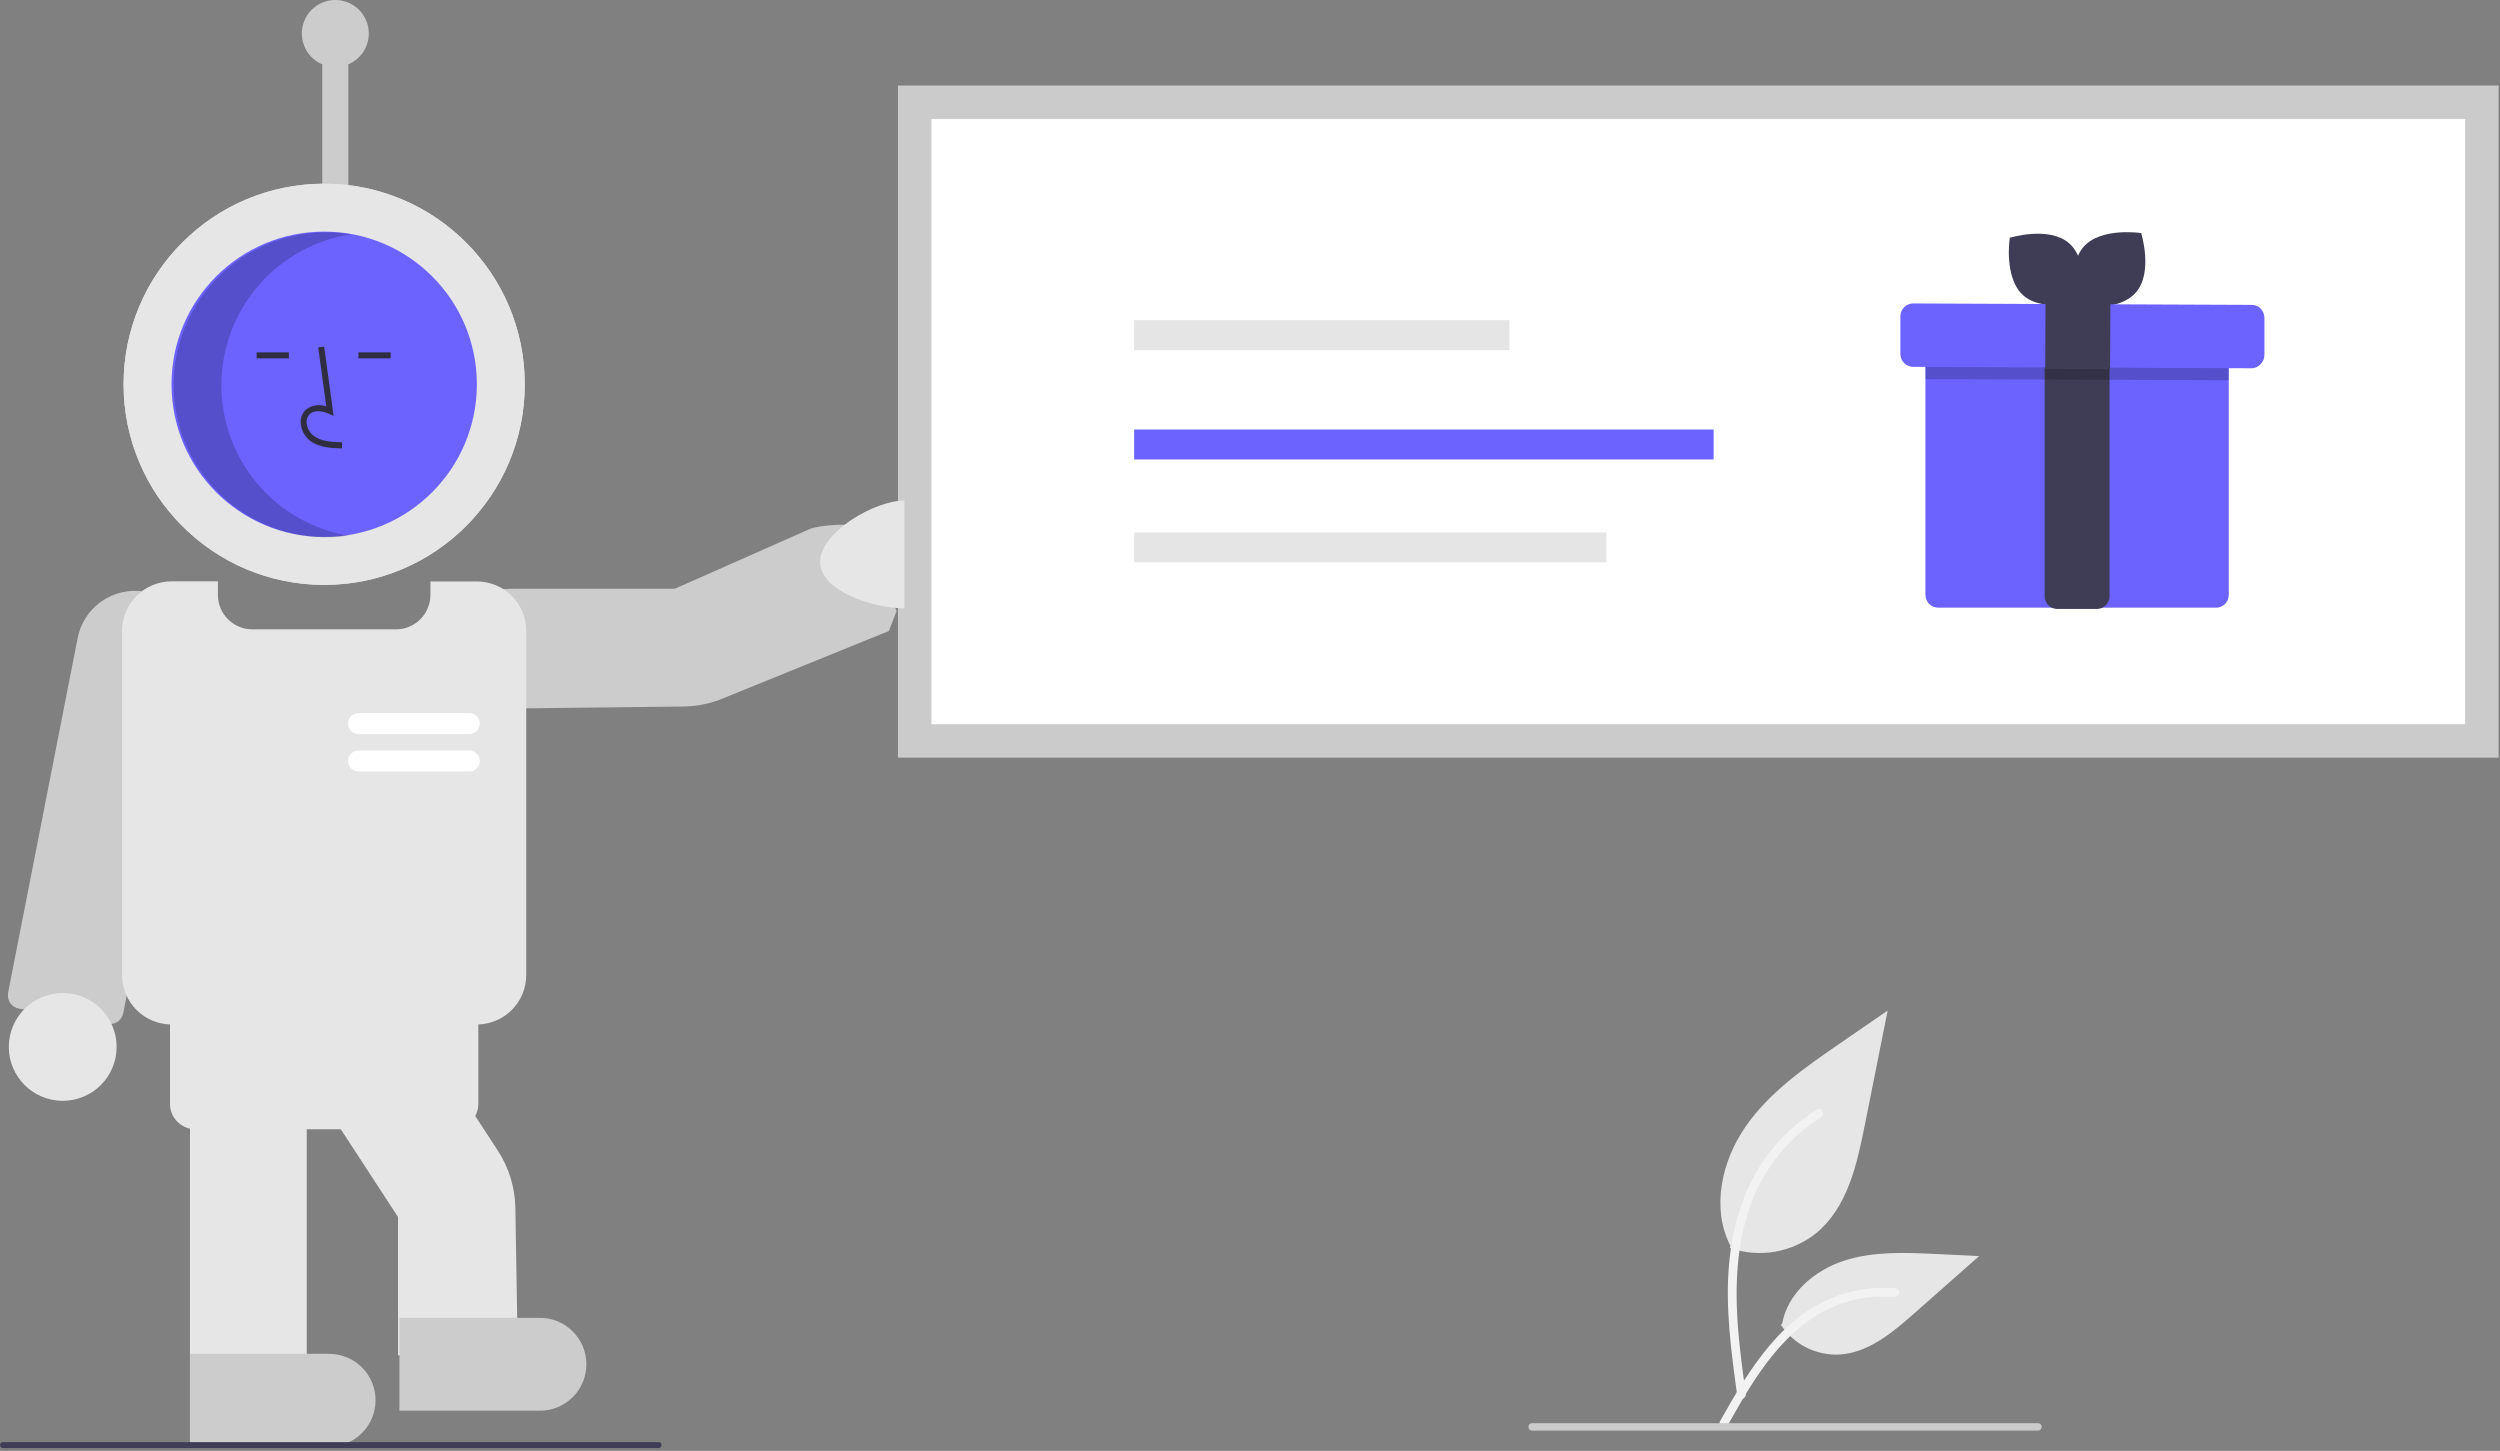 <svg width="672" height="390" viewBox="0 0 672 390" fill="none" xmlns="http://www.w3.org/2000/svg">
<rect x="0" y="0" width="672" height="390" fill="#808080" stroke="none"/>
<g clip-path="url(#clip0)">
<path d="M99.13 9C99.13 7.373 98.689 5.776 97.854 4.379C97.019 2.983 95.821 1.839 94.387 1.069C92.953 0.299 91.338 -0.067 89.712 0.008C88.087 0.084 86.512 0.599 85.156 1.498C83.8 2.397 82.713 3.648 82.011 5.116C81.309 6.584 81.018 8.215 81.169 9.835C81.32 11.455 81.908 13.004 82.87 14.317C83.831 15.63 85.131 16.657 86.63 17.29V64H93.63V17.29C95.26 16.602 96.651 15.448 97.63 13.974C98.608 12.5 99.13 10.77 99.13 9Z" fill="#CCCCCC"/>
<path d="M671.62 23H241.37V203.67H671.62V23Z" fill="#CBCBCB"/>
<path d="M250.37 194.67H662.62V32H250.37V194.67Z" fill="white"/>
<path d="M599.09 90.53V159.91C599.09 160.363 599.001 160.811 598.827 161.229C598.654 161.647 598.399 162.026 598.079 162.346C597.758 162.666 597.378 162.919 596.96 163.091C596.541 163.263 596.093 163.351 595.64 163.35H521C520.087 163.35 519.211 162.988 518.564 162.343C517.917 161.698 517.553 160.823 517.55 159.91V90.53C517.553 89.616 517.917 88.74 518.563 88.093C519.21 87.447 520.086 87.083 521 87.08H595.64C596.094 87.079 596.543 87.167 596.962 87.34C597.381 87.513 597.762 87.767 598.083 88.088C598.403 88.408 598.657 88.789 598.83 89.208C599.003 89.627 599.091 90.077 599.09 90.53Z" fill="#6C63FF"/>
<path d="M563.6 163.69H553.05C552.147 163.701 551.277 163.353 550.63 162.723C549.984 162.093 549.613 161.233 549.6 160.33V88.38C549.613 87.477 549.984 86.617 550.63 85.987C551.277 85.357 552.147 85.009 553.05 85.02H563.6C564.046 85.015 564.49 85.097 564.904 85.263C565.319 85.43 565.696 85.675 566.016 85.987C566.335 86.299 566.59 86.671 566.766 87.082C566.942 87.492 567.035 87.933 567.04 88.38V160.33C567.035 160.777 566.942 161.218 566.766 161.628C566.59 162.039 566.335 162.411 566.016 162.723C565.696 163.035 565.319 163.281 564.904 163.447C564.49 163.613 564.046 163.695 563.6 163.69Z" fill="#3F3D56"/>
<path d="M556.15 65.37C561.57 70.06 559.86 80.91 559.86 80.91C559.86 80.91 549.36 84.16 543.94 79.47C538.52 74.78 540.23 63.91 540.23 63.91C540.23 63.91 550.73 60.67 556.15 65.37Z" fill="#3F3D56"/>
<path d="M574.16 78.58C569.48 84.01 558.62 82.33 558.62 82.33C558.62 82.33 555.37 71.84 560.01 66.41C564.65 60.98 575.55 62.65 575.55 62.65C575.55 62.65 578.83 73.14 574.16 78.58Z" fill="#3F3D56"/>
<path opacity="0.2" d="M599.09 90.53V102.21L517.55 101.91V90.53C517.553 89.616 517.917 88.74 518.563 88.093C519.21 87.447 520.086 87.083 521 87.08H595.64C596.094 87.079 596.543 87.167 596.962 87.34C597.381 87.513 597.762 87.767 598.083 88.088C598.403 88.408 598.657 88.789 598.83 89.208C599.003 89.627 599.091 90.077 599.09 90.53Z" fill="black"/>
<path d="M607.87 97.63C607.548 98.054 607.132 98.398 606.655 98.633C606.178 98.87 605.652 98.992 605.12 98.99L514.25 98.61C513.797 98.607 513.349 98.516 512.931 98.34C512.514 98.164 512.135 97.908 511.816 97.585C511.498 97.263 511.246 96.881 511.075 96.462C510.904 96.042 510.817 95.593 510.82 95.14V85C510.822 84.54 510.917 84.085 511.098 83.662C511.278 83.24 511.542 82.857 511.873 82.537C512.203 82.218 512.595 81.968 513.024 81.802C513.453 81.635 513.91 81.557 514.37 81.57L605.24 81.95C606.153 81.955 607.027 82.323 607.67 82.971C608.313 83.62 608.673 84.497 608.67 85.41V95.55C608.643 96.313 608.361 97.045 607.87 97.63Z" fill="#6C63FF"/>
<path d="M549.831 80.906L549.758 99.156L567.198 99.226L567.271 80.976L549.831 80.906Z" fill="#3F3D56"/>
<path d="M405.73 86.07H304.86V94.12H405.73V86.07Z" fill="#E5E5E5"/>
<path d="M460.62 115.45H304.86V123.5H460.62V115.45Z" fill="#6C63FF"/>
<path d="M431.8 143.12H304.86V151.17H431.8V143.12Z" fill="#E5E5E5"/>
<path d="M464.98 335.44C468.904 336.819 473.118 337.164 477.214 336.442C481.311 335.721 485.153 333.957 488.37 331.32C496.56 324.45 499.13 313.13 501.22 302.64L507.4 271.64L494.46 280.55C485.15 286.96 475.64 293.55 469.2 302.85C462.76 312.15 459.95 324.8 465.12 334.85" fill="#E6E6E6"/>
<path d="M466.97 375.15C465.35 363.29 463.67 351.27 464.82 339.28C465.82 328.63 469.08 318.23 475.69 309.7C479.217 305.177 483.509 301.305 488.37 298.26C489.63 297.46 490.79 299.46 489.54 300.26C481.161 305.551 474.68 313.367 471.03 322.58C467.03 332.83 466.36 344 467.03 354.88C467.45 361.46 468.34 368 469.24 374.53C469.31 374.827 469.265 375.139 469.115 375.404C468.965 375.669 468.72 375.867 468.43 375.96C468.134 376.037 467.82 375.995 467.555 375.844C467.29 375.693 467.094 375.444 467.01 375.15H466.97Z" fill="#F2F2F2"/>
<path d="M478.7 356.11C480.381 358.667 482.694 360.747 485.415 362.149C488.135 363.55 491.172 364.226 494.23 364.11C502.09 363.74 508.64 358.25 514.54 353.04L532 337.63L520.45 337.08C512.14 336.68 503.62 336.31 495.71 338.87C487.8 341.43 480.5 347.6 479.05 355.79" fill="#E6E6E6"/>
<path d="M462.37 381.97C470.21 368.1 479.3 352.68 495.55 347.75C500.083 346.384 504.834 345.896 509.55 346.31C511.03 346.44 510.66 348.73 509.18 348.6C501.3 347.939 493.433 350.02 486.91 354.49C480.63 358.76 475.74 364.71 471.6 371.01C469.07 374.87 466.8 378.89 464.52 382.91C463.76 384.2 461.64 383.27 462.37 381.97Z" fill="#F2F2F2"/>
<path d="M547.82 384.55H411.82C411.555 384.55 411.3 384.445 411.113 384.257C410.925 384.07 410.82 383.815 410.82 383.55C410.82 383.285 410.925 383.03 411.113 382.843C411.3 382.655 411.555 382.55 411.82 382.55H547.82C548.085 382.55 548.34 382.655 548.527 382.843C548.715 383.03 548.82 383.285 548.82 383.55C548.82 383.815 548.715 384.07 548.527 384.257C548.34 384.445 548.085 384.55 547.82 384.55Z" fill="#CBCBCB"/>
<path d="M238.95 169.6L194.95 187.48C191.397 189.046 187.563 189.873 183.68 189.91L136.77 190.45C134.654 190.449 132.56 190.031 130.606 189.22C128.652 188.409 126.877 187.221 125.381 185.724C123.886 184.228 122.701 182.451 121.893 180.496C121.084 178.541 120.669 176.446 120.67 174.33C120.67 174.13 120.67 173.93 120.67 173.74C120.918 169.544 122.763 165.602 125.825 162.723C128.888 159.845 132.937 158.248 137.14 158.26H181.37L217.75 142.16C219.75 141.26 230.32 140.16 231.22 142.16L241 164.23" fill="#CCCCCC"/>
<path d="M29.59 275.25C29.378 275.25 29.168 275.23 28.96 275.19L5.17 271.13C4.698 271.056 4.245 270.889 3.838 270.639C3.431 270.388 3.078 270.06 2.799 269.672C2.52 269.284 2.32 268.844 2.212 268.379C2.104 267.913 2.09 267.431 2.17 266.96C2.17 266.96 2.17 266.9 2.17 266.87L20.8 171.87C21.502 167.767 23.804 164.111 27.201 161.706C30.599 159.301 34.812 158.344 38.915 159.045C43.018 159.747 46.674 162.049 49.079 165.446C51.484 168.844 52.441 173.057 51.74 177.16L33.13 272.32C32.972 273.144 32.532 273.886 31.886 274.421C31.24 274.956 30.428 275.249 29.59 275.25Z" fill="#CCCCCC"/>
<path d="M16.86 295.9C24.863 295.9 31.35 289.413 31.35 281.41C31.35 273.407 24.863 266.92 16.86 266.92C8.857 266.92 2.37 273.407 2.37 281.41C2.37 289.413 8.857 295.9 16.86 295.9Z" fill="#E6E6E6"/>
<path d="M87.14 157.22C116.919 157.22 141.06 133.079 141.06 103.3C141.06 73.521 116.919 49.38 87.14 49.38C57.361 49.38 33.22 73.521 33.22 103.3C33.22 133.079 57.361 157.22 87.14 157.22Z" fill="#E6E6E6"/>
<path d="M87.14 157.22C116.919 157.22 141.06 133.079 141.06 103.3C141.06 73.521 116.919 49.38 87.14 49.38C57.361 49.38 33.22 73.521 33.22 103.3C33.22 133.079 57.361 157.22 87.14 157.22Z" fill="#E6E6E6"/>
<path d="M87.14 144.34C109.806 144.34 128.18 125.966 128.18 103.3C128.18 80.634 109.806 62.26 87.14 62.26C64.474 62.26 46.1 80.634 46.1 103.3C46.1 125.966 64.474 144.34 87.14 144.34Z" fill="#6C63FF"/>
<path d="M91.93 120.53C89.27 120.46 85.93 120.37 83.41 118.53C82.65 117.952 82.025 117.215 81.58 116.37C81.134 115.525 80.878 114.594 80.83 113.64C80.784 112.963 80.896 112.285 81.156 111.659C81.416 111.032 81.818 110.475 82.33 110.03C83.091 109.461 83.982 109.093 84.922 108.958C85.862 108.824 86.82 108.928 87.71 109.26L85.53 93.38L87.13 93.16L89.68 111.82L88.35 111.21C86.81 110.51 84.69 110.15 83.35 111.21C83.026 111.5 82.773 111.862 82.612 112.266C82.45 112.67 82.385 113.106 82.42 113.54C82.463 114.248 82.657 114.939 82.988 115.567C83.319 116.194 83.78 116.744 84.34 117.18C86.34 118.63 88.96 118.82 91.96 118.9L91.93 120.53Z" fill="#2F2E41"/>
<path d="M77.65 94.72H68.98V96.33H77.65V94.72Z" fill="#2F2E41"/>
<path d="M105.01 94.72H96.34V96.33H105.01V94.72Z" fill="#2F2E41"/>
<path opacity="0.2" d="M59.51 103.56C59.513 93.747 63.03 84.26 69.425 76.818C75.82 69.375 84.67 64.47 94.37 62.99C88.526 62.023 82.542 62.333 76.83 63.9C71.117 65.467 65.812 68.253 61.28 72.066C56.747 75.879 53.094 80.63 50.574 85.99C48.052 91.35 46.723 97.192 46.676 103.116C46.629 109.039 47.866 114.902 50.302 120.301C52.738 125.7 56.315 130.508 60.787 134.392C65.259 138.277 70.519 141.146 76.206 142.803C81.893 144.46 87.872 144.865 93.73 143.99C84.166 142.386 75.48 137.445 69.215 130.043C62.95 122.641 59.511 113.257 59.51 103.56Z" fill="black"/>
<path d="M128.18 275.37H46.09C42.57 275.37 39.193 273.972 36.703 271.484C34.213 268.996 32.813 265.62 32.81 262.1V169.55C32.815 166.03 34.216 162.655 36.706 160.165C39.195 157.676 42.57 156.275 46.09 156.27H58.57V159.91C58.57 162.364 59.544 164.718 61.279 166.454C63.013 168.191 65.366 169.167 67.82 169.17H106.45C108.904 169.167 111.257 168.191 112.991 166.454C114.726 164.718 115.7 162.364 115.7 159.91V156.29H128.18C131.7 156.293 135.076 157.693 137.564 160.183C140.052 162.673 141.45 166.05 141.45 169.57V262.12C141.445 265.636 140.044 269.006 137.556 271.49C135.068 273.975 131.696 275.37 128.18 275.37Z" fill="#E6E6E6"/>
<path d="M139.19 364.3H106.99V327.13L64.94 262.66L91.94 245.07L133.8 309.26C136.8 313.855 138.44 319.204 138.53 324.69L139.19 364.3Z" fill="#E6E6E6"/>
<path d="M82.45 388.84H51.06V294.69H82.45V388.84Z" fill="#E6E6E6"/>
<path d="M121.74 303.54H52.53C50.716 303.54 48.976 302.819 47.693 301.537C46.411 300.254 45.69 298.514 45.69 296.7V270.91C45.69 269.096 46.411 267.356 47.693 266.073C48.976 264.791 50.716 264.07 52.53 264.07H121.74C123.553 264.073 125.291 264.794 126.574 266.076C127.856 267.359 128.577 269.097 128.58 270.91V296.66C128.584 297.561 128.41 298.454 128.068 299.288C127.726 300.122 127.223 300.88 126.588 301.52C125.952 302.159 125.197 302.666 124.365 303.013C123.533 303.36 122.641 303.539 121.74 303.54Z" fill="#E6E6E6"/>
<path d="M144.81 379.19H107.37V354.24H144.79C146.458 354.193 148.118 354.48 149.673 355.086C151.228 355.692 152.646 356.603 153.842 357.766C155.039 358.929 155.99 360.321 156.639 361.858C157.289 363.395 157.623 365.046 157.623 366.715C157.623 368.384 157.289 370.035 156.639 371.572C155.99 373.109 155.039 374.501 153.842 375.664C152.646 376.827 151.228 377.738 149.673 378.344C148.118 378.949 146.458 379.237 144.79 379.19H144.81Z" fill="#CCCCCC"/>
<path d="M88.48 388.84H51.06V363.91H88.48C90.118 363.91 91.739 364.233 93.252 364.859C94.765 365.486 96.14 366.404 97.298 367.562C98.456 368.72 99.374 370.095 100.001 371.608C100.628 373.121 100.95 374.742 100.95 376.38C100.95 378.018 100.628 379.639 100.001 381.152C99.374 382.665 98.456 384.04 97.298 385.198C96.14 386.356 94.765 387.274 93.252 387.901C91.739 388.527 90.118 388.85 88.48 388.85V388.84Z" fill="#CCCCCC"/>
<path d="M126.31 197.31H96.53C96.146 197.333 95.762 197.277 95.4 197.146C95.039 197.015 94.708 196.811 94.428 196.548C94.148 196.284 93.925 195.966 93.773 195.613C93.621 195.26 93.542 194.879 93.542 194.495C93.542 194.111 93.621 193.73 93.773 193.377C93.925 193.024 94.148 192.706 94.428 192.442C94.708 192.179 95.039 191.975 95.4 191.844C95.762 191.713 96.146 191.657 96.53 191.68H126.31C127.028 191.723 127.702 192.038 128.195 192.561C128.688 193.084 128.962 193.776 128.962 194.495C128.962 195.214 128.688 195.906 128.195 196.429C127.702 196.952 127.028 197.267 126.31 197.31Z" fill="white"/>
<path d="M126.31 207.37H96.53C96.146 207.393 95.762 207.337 95.4 207.206C95.039 207.075 94.708 206.871 94.428 206.608C94.148 206.344 93.925 206.026 93.773 205.673C93.621 205.32 93.542 204.939 93.542 204.555C93.542 204.171 93.621 203.79 93.773 203.437C93.925 203.084 94.148 202.766 94.428 202.502C94.708 202.239 95.039 202.035 95.4 201.904C95.762 201.773 96.146 201.717 96.53 201.74H126.31C127.028 201.783 127.702 202.098 128.195 202.621C128.688 203.144 128.962 203.836 128.962 204.555C128.962 205.274 128.688 205.966 128.195 206.489C127.702 207.012 127.028 207.327 126.31 207.37Z" fill="white"/>
<path d="M243.11 163.52C235.11 163.52 220.46 159.04 220.46 151.04C220.46 143.04 235.11 134.54 243.11 134.54" fill="#E6E6E6"/>
<path d="M177.04 389.24H0.8C0.588 389.24 0.384 389.156 0.234 389.006C0.084 388.856 0 388.652 0 388.44C0 388.228 0.084 388.024 0.234 387.874C0.384 387.724 0.588 387.64 0.8 387.64H177.04C177.252 387.64 177.456 387.724 177.606 387.874C177.756 388.024 177.84 388.228 177.84 388.44C177.84 388.652 177.756 388.856 177.606 389.006C177.456 389.156 177.252 389.24 177.04 389.24Z" fill="#3F3D56"/>
</g>
<defs>
<clipPath id="clip0">
<rect width="671.63" height="389.24" fill="white"/>
</clipPath>
</defs>
</svg>
